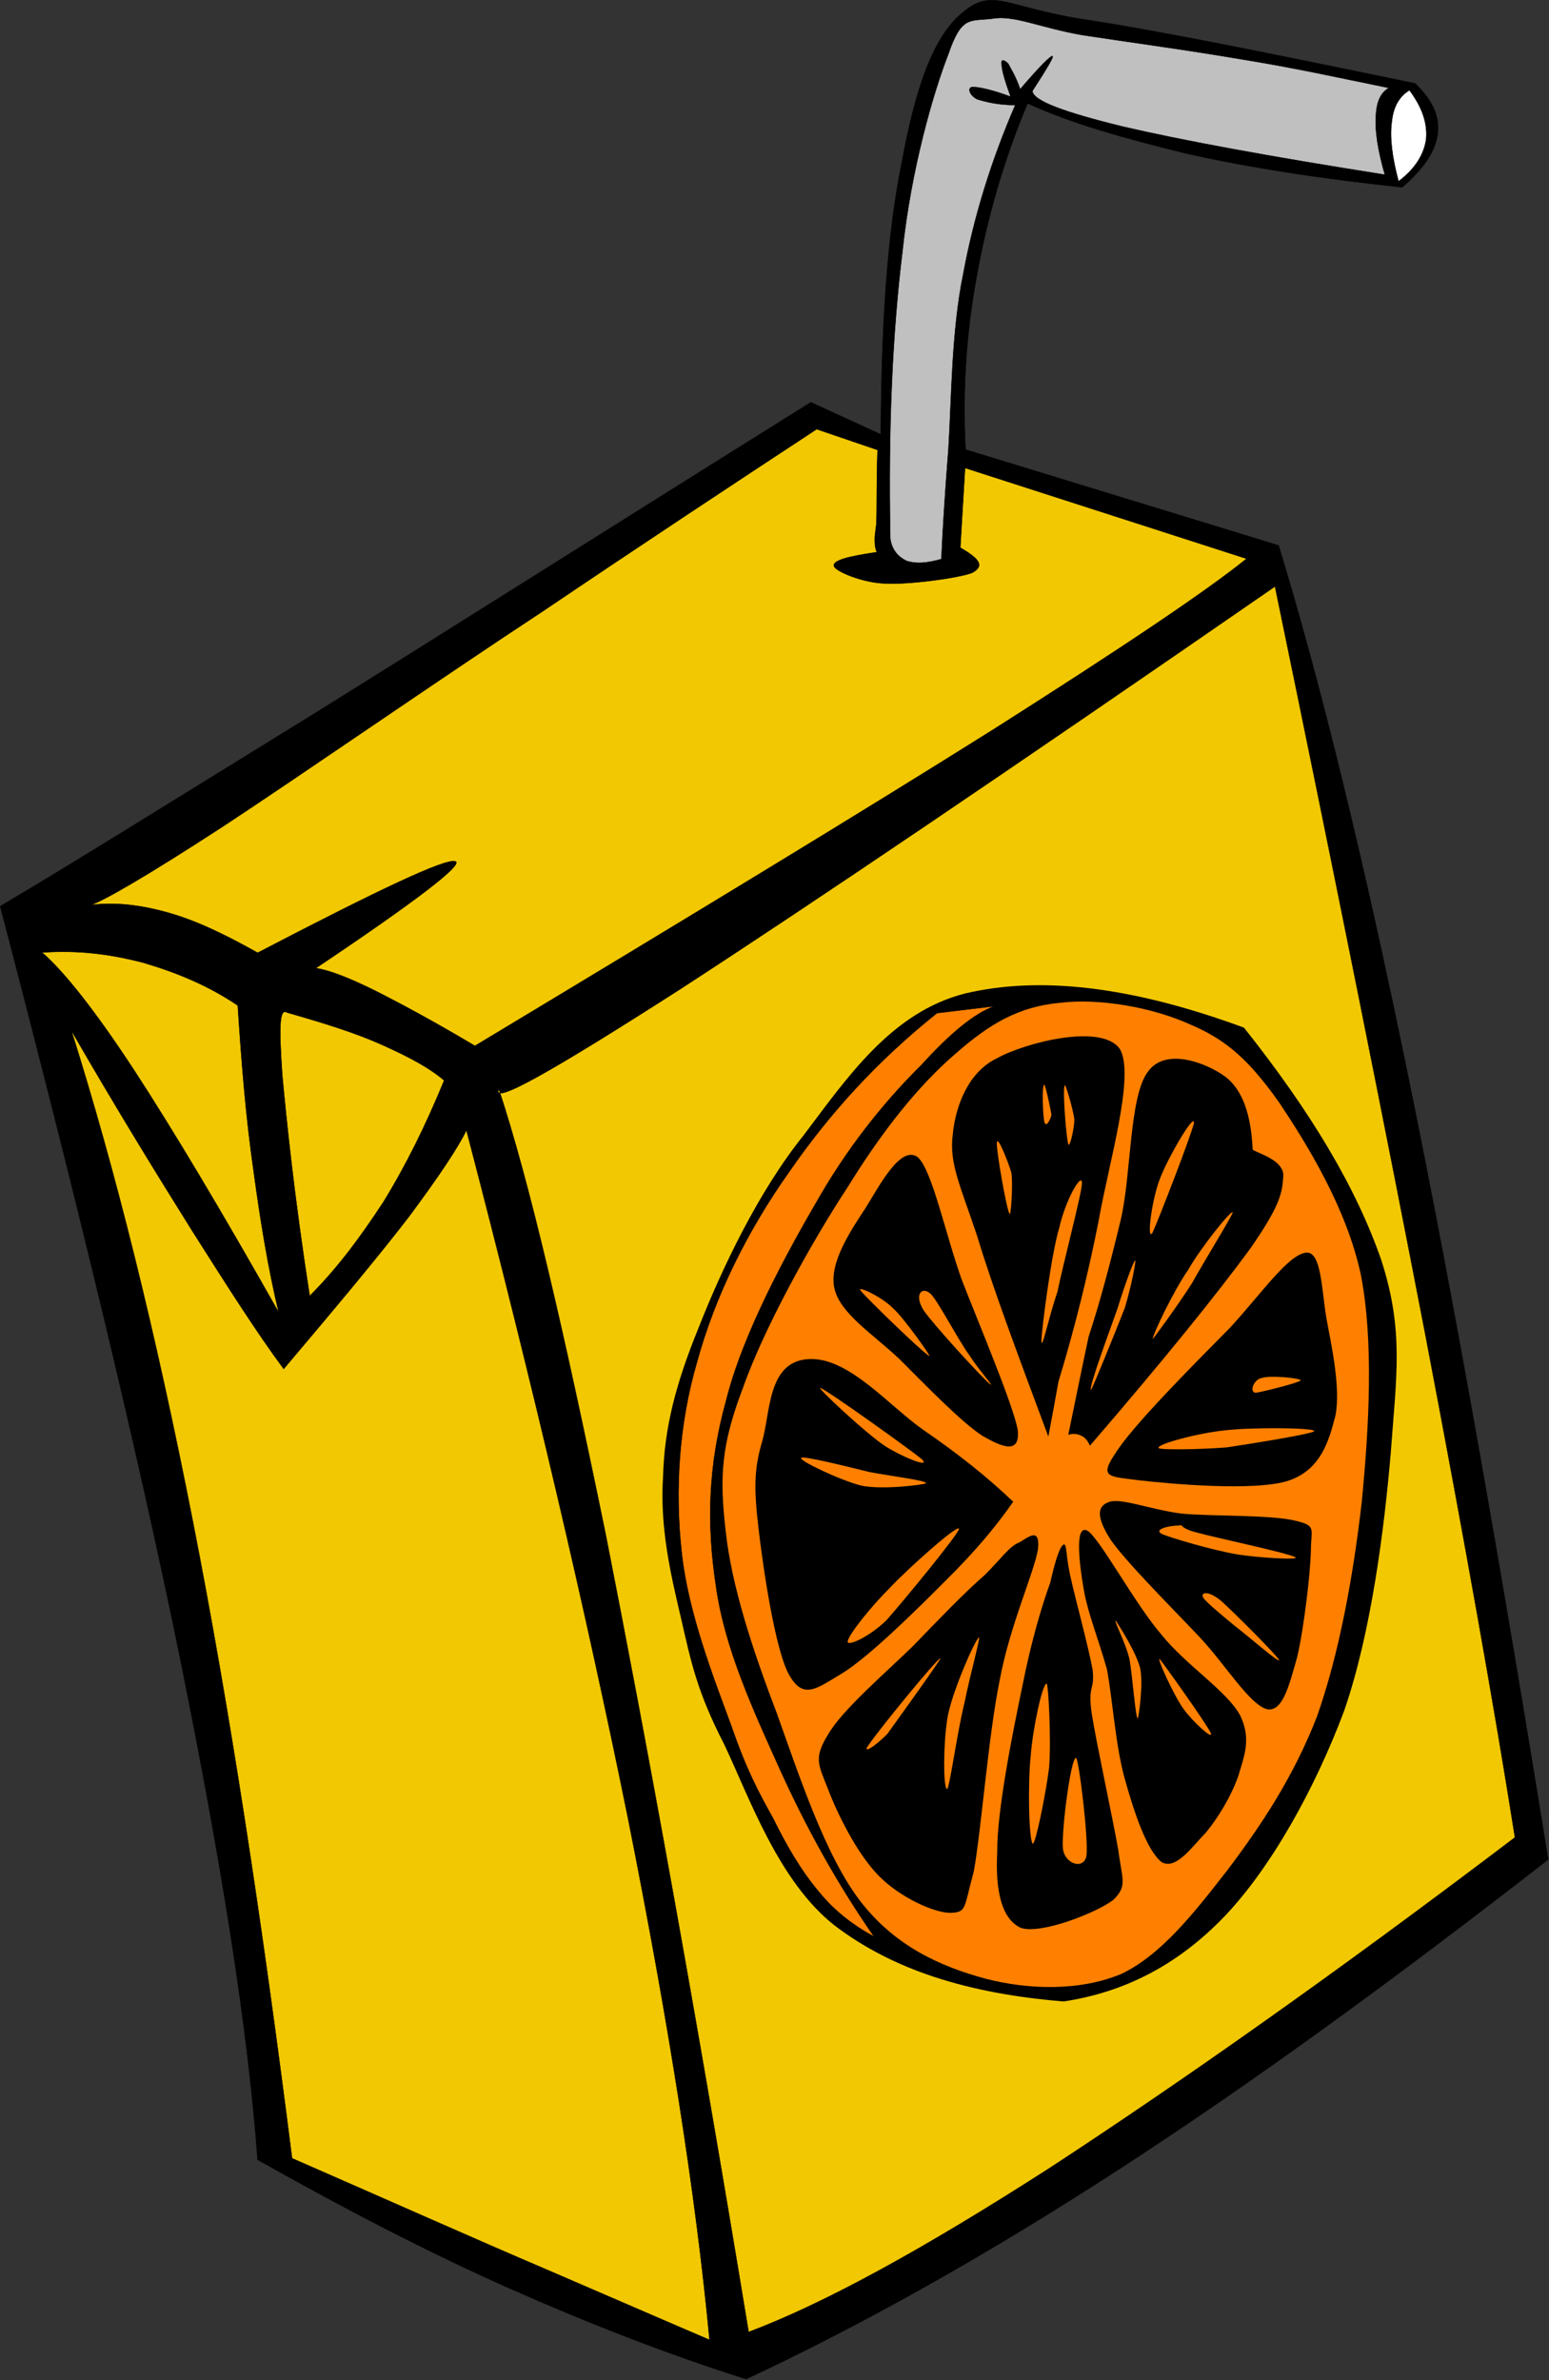 <?xml version="1.0" encoding="UTF-8" standalone="no"?>
<!-- Generator: Adobe Illustrator 10.0, SVG Export Plug-In . SVG Version: 3.0.0 Build 77)  -->

<svg
   xmlns:i="http://ns.adobe.com/AdobeIllustrator/10.0/"
   xmlns:dc="http://purl.org/dc/elements/1.1/"
   xmlns:cc="http://creativecommons.org/ns#"
   xmlns:rdf="http://www.w3.org/1999/02/22-rdf-syntax-ns#"
   xmlns:svg="http://www.w3.org/2000/svg"
   xmlns="http://www.w3.org/2000/svg"
   xmlns:sodipodi="http://sodipodi.sourceforge.net/DTD/sodipodi-0.dtd"
   xmlns:inkscape="http://www.inkscape.org/namespaces/inkscape"
   i:rulerOrigin="0 0"
   i:viewOrigin="238 495"
   space="preserve"
   i:pageBounds="0 792 612 0"
   viewBox="0 0 134.301 206.298"
   enable-background="new 0 0 135.566 198.125"
   overflow="visible"
   id="svg2"
   version="1.1"
   inkscape:version="0.91 r13725"
   sodipodi:docname="juice2.svg"
   width="134.301"
   height="206.298"
   style="overflow:visible">
  <rect x="0" y="0" width="134.301" height="206.298" fill="#333333" stroke="none"/>
  <defs
     id="defs95" />
  <sodipodi:namedview
     pagecolor="#ffffff"
     bordercolor="#666666"
     borderopacity="1"
     objecttolerance="10"
     gridtolerance="10"
     guidetolerance="10"
     inkscape:pageopacity="0"
     inkscape:pageshadow="2"
     inkscape:window-width="1366"
     inkscape:window-height="704"
     id="namedview93"
     showgrid="false"
     fit-margin-top="0"
     fit-margin-left="0"
     fit-margin-right="0"
     fit-margin-bottom="0"
     inkscape:zoom="1.2350486"
     inkscape:cx="129.3375"
     inkscape:cy="71.842797"
     inkscape:window-x="0"
     inkscape:window-y="27"
     inkscape:window-maximized="1"
     inkscape:current-layer="svg2" />
  <g
     id="Layer_1"
     i:layer="yes"
     i:rgbTrio="#4F008000FFFF"
     i:dimmedPercent="50"
     transform="matrix(0.98,-0.197,0.197,0.98,-11.849,19.607)">
    <g
       id="g5"
       style="clip-rule:evenodd;fill-rule:evenodd">
      <path
         d="M 0.487,171.1 C 1.891,159.904 2.503,145.539 2.467,126.892 2.395,108.136 1.531,86.356 0.019,60.148 6.859,57.772 16.399,54.172 29.467,49.348 42.571,44.452 58.231,38.44 77.563,31.168 l 5.4,3.924 c 1.979,-9.576 3.996,-16.992 6.443,-22.788 2.341,-5.868 4.788,-10.188 7.776,-11.7 2.916,-1.584 3.672,0.252 9.9,2.592 6.264,2.268 15.228,6.048 27.323,11.196 1.152,1.692 1.549,3.204 1.044,4.68 -0.504,1.44 -1.764,2.7 -3.924,3.924 -6.768,-2.124 -12.563,-4.248 -17.676,-6.516 -5.076,-2.376 -9.324,-4.536 -12.744,-7.02 -3.023,4.428 -5.399,9.072 -7.271,13.788 -1.908,4.788 -3.168,9.468 -3.925,14.58 l 24.984,13.5 c 1.224,12.456 1.872,28.044 1.944,47.592 0.071,19.548 -0.468,42.084 -1.477,68.724 -15.443,7.704 -29.231,14.04 -42.191,19.152 -12.96,5.111 -24.408,8.747 -34.884,11.304 -6.192,-3.42 -12.276,-7.309 -18.648,-11.809 -6.324,-4.48 -12.66,-9.59 -19.14,-15.18 z"
         i:knockout="Off"
         stroke-miterlimit="10"
         id="path7"
         inkscape:connector-curvature="0"
         style="stroke:#000000;stroke-width:0.036;stroke-miterlimit:10" />
      <path
         d="m 2.791,64.797 c 1.548,2.016 3.492,5.796 5.832,11.628 2.304,5.796 4.968,13.32 8.136,23.004 -0.144,-3.996 0,-7.992 0.288,-12.528 0.252,-4.572 0.792,-9.144 1.476,-14.256 C 16.291,70.377 13.807,68.757 11.215,67.389 8.479,66.057 5.851,65.193 2.791,64.797 Z"
         i:knockout="Off"
         stroke-miterlimit="10"
         id="path9"
         inkscape:connector-curvature="0"
         style="fill:#f2c802;stroke:#000000;stroke-width:0.036;stroke-miterlimit:10" />
      <path
         d="m 22.591,74.085 c 2.988,1.548 5.508,2.916 7.56,4.392 2.016,1.44 3.564,2.7 4.644,4.068 -2.376,3.564 -4.752,6.624 -7.272,9.324 -2.592,2.628 -5.076,4.86 -7.848,6.696 0.396,-8.856 1.008,-15.12 1.44,-19.224 0.54,-4.14 0.9,-5.796 1.476,-5.256 z"
         i:knockout="Off"
         stroke-miterlimit="10"
         id="path11"
         inkscape:connector-curvature="0"
         style="fill:#f2c802;stroke:#000000;stroke-width:0.036;stroke-miterlimit:10" />
      <path
         d="m 7.723,61.593 c 1.188,-0.144 5.184,-1.476 12.528,-4.392 7.344,-2.952 21.096,-8.892 30.852,-12.816 9.576,-3.996 18.36,-7.56 26.496,-10.836 l 4.824,2.808 c -0.685,2.88 -1.044,4.968 -1.368,6.264 -0.396,1.188 -0.36,1.08 -0.432,1.476 -0.072,0.36 -0.072,0.72 0,0.936 -2.664,-0.144 -3.96,-0.036 -3.889,0.468 0,0.396 2.053,1.872 4.068,2.34 1.944,0.504 6.264,0.792 7.56,0.576 1.188,-0.36 0.9,-1.044 -0.575,-2.34 l 1.764,-6.696 22.392,12.528 C 107.947,53.997 99.847,57.345 87.5,62.097 74.972,66.849 58.844,72.681 38,80.133 c -3.024,-2.736 -5.544,-4.824 -7.56,-6.408 -2.052,-1.584 -3.6,-2.556 -4.644,-2.916 9.936,-4.104 14.4,-6.336 13.68,-6.696 -0.792,-0.432 -6.912,1.08 -18.36,4.392 -2.52,-2.16 -4.716,-3.816 -6.984,-4.968 -2.266,-1.152 -4.355,-1.8 -6.406,-1.944 z"
         i:knockout="Off"
         stroke-miterlimit="10"
         id="path13"
         inkscape:connector-curvature="0"
         style="fill:#f2c802;stroke:#000000;stroke-width:0.036;stroke-miterlimit:10" />
      <path
         d="m 133.8,14.865 c -0.973,0.36 -1.656,1.116 -2.053,2.412 -0.432,1.224 -0.575,2.988 -0.432,5.148 1.656,-0.792 2.628,-1.872 3.061,-3.096 0.39,-1.296 0.24,-2.736 -0.58,-4.464 z"
         i:knockout="Off"
         stroke-miterlimit="10"
         id="path15"
         inkscape:connector-curvature="0"
         style="fill:#ffffff;stroke:#000000;stroke-width:0.036;stroke-miterlimit:10" />
      <path
         d="M 132.1,14.325 C 128.176,12.669 124.36,10.977 120.112,9.393 115.829,7.737 110.428,5.865 106.972,4.605 103.516,3.273 101.464,1.689 99.556,1.653 97.612,1.509 97,0.825 95.2,3.921 c -1.943,3.024 -5.147,9.18 -7.271,15.984 -2.232,6.732 -4.212,14.652 -5.94,24.192 -0.071,1.044 0.396,1.728 1.009,2.196 0.72,0.396 1.584,0.54 2.987,0.432 0.54,-2.196 1.368,-5.328 2.484,-9.252 1.08,-4.032 2.268,-9.972 4.248,-14.616 1.872,-4.68 4.355,-9.216 7.308,-13.464 -1.584,-0.324 -2.52,-0.828 -3.096,-1.116 -0.648,-0.468 -0.72,-1.224 -0.216,-1.152 0.468,0.108 1.439,0.468 3.06,1.476 -0.216,-1.44 -0.288,-2.34 -0.216,-2.844 0,-0.576 0.324,-0.396 0.576,0 0.107,0.396 0.432,1.188 0.576,2.376 2.016,-1.584 3.168,-2.34 3.312,-2.268 0.145,0.036 -0.576,0.864 -2.304,2.628 -0.072,0.864 2.34,2.34 7.092,4.572 4.824,2.196 11.844,5.004 21.456,8.568 -0.18,-2.124 -0.108,-3.852 0.216,-5.04 0.28,-1.26 0.82,-2.016 1.61,-2.268 z"
         i:knockout="Off"
         stroke-miterlimit="10"
         id="path17"
         inkscape:connector-curvature="0"
         style="fill:#c0c0c0;stroke:#000000;stroke-width:0.036;stroke-miterlimit:10" />
      <path
         d="m 39.294,84.201 c -0.936,1.296 4.608,-0.504 17.172,-5.4 12.527,-4.968 31.392,-12.852 57.42,-24.048 0.144,25.956 0.144,47.627 0,66.276 -0.18,18.54 -0.504,32.94 -0.972,44.172 -17.929,8.676 -32.832,15.192 -45.145,20.124 -12.42,4.86 -21.636,7.704 -28.476,8.82 1.008,-28.656 1.404,-51.732 1.476,-70.2 -0.076,-18.5 -0.472,-31.423 -1.481,-39.739 z"
         i:knockout="Off"
         stroke-miterlimit="10"
         id="path19"
         inkscape:connector-curvature="0"
         style="fill:#f2c802;stroke:#000000;stroke-width:0.036;stroke-miterlimit:10" />
      <path
         d="m 35.839,87.153 c -1.008,1.332 -3.132,3.456 -6.372,6.372 -3.348,2.916 -7.668,6.372 -13.248,10.8 -1.656,-3.528 -3.312,-7.812 -5.4,-13.248 C 8.767,85.641 6.427,79.305 3.943,71.925 c 1.368,12.672 2.016,26.964 1.944,43.704 -0.072,16.74 -0.936,35.064 -2.448,55.944 7.776,5.437 14.148,9.972 19.656,13.752 5.472,3.78 9.54,6.624 12.744,8.82 1.332,-12.744 1.944,-27.685 1.98,-45.648 -0.036,-18.09 -0.649,-38.04 -1.98,-61.327 z"
         i:knockout="Off"
         stroke-miterlimit="10"
         id="path21"
         inkscape:connector-curvature="0"
         style="fill:#f2c802;stroke:#000000;stroke-width:0.036;stroke-miterlimit:10" />
      <path
         i:knockout="Off"
         d="m 103.7,91.725 c -8.964,-5.508 -16.523,-7.884 -23.111,-7.668 -6.624,0.324 -11.521,5.184 -16.2,9.324 -4.788,3.996 -9.216,9.936 -12.168,14.508 -2.916,4.392 -4.644,7.956 -5.58,12.06 -1.116,4.14 -1.044,8.1 -0.9,12.276 0.108,3.996 0.108,6.588 1.512,11.52 1.224,4.86 2.268,12.636 6.336,17.353 4.14,4.68 10.008,7.991 18.144,10.332 5.292,0.252 10.296,-1.116 15.156,-4.5 4.824,-3.385 9.9,-9.36 13.68,-15.444 3.636,-6.192 6.517,-14.796 8.353,-21.096 1.764,-6.372 3.239,-10.152 2.483,-16.597 -0.9,-6.55 -3.42,-13.71 -7.7,-22.065 z"
         id="path23"
         inkscape:connector-curvature="0" />
      <path
         d="m 54.883,113.9 c 2.7,-4.608 8.316,-11.268 12.42,-15.408 3.96,-4.248 7.812,-7.452 11.412,-9.468 3.492,-2.016 6.228,-2.916 9.72,-2.556 3.42,0.252 7.813,1.944 10.8,4.104 2.844,1.944 4.393,4.104 6.192,8.136 1.62,3.959 3.924,10.08 3.996,16.02 -0.036,5.904 -1.908,13.104 -3.816,19.368 -2.016,6.228 -4.5,12.456 -7.452,17.424 -3.06,4.788 -6.66,8.352 -10.224,11.52 -3.564,3.061 -7.021,6.048 -10.764,7.021 -3.853,0.792 -8.208,-0.216 -11.7,-1.908 -3.6,-1.8 -7.056,-4.248 -9.252,-8.604 -2.268,-4.5 -3.132,-11.987 -3.96,-17.604 -0.972,-5.76 -1.656,-11.556 -1.224,-16.272 0.393,-4.72 1.077,-7.35 3.849,-11.78 z"
         i:knockout="Off"
         id="path25"
         inkscape:connector-curvature="0"
         style="fill:#ff8000" />
      <path
         i:knockout="Off"
         d="m 80.083,123.15 c -1.225,-7.668 -2.196,-13.716 -2.628,-18.288 -0.576,-4.608 -1.152,-6.66 -0.324,-9.072 0.756,-2.448 2.447,-5.04 5.076,-5.688 2.592,-0.828 9.504,-1.224 10.584,1.332 0.863,2.52 -2.988,9.684 -4.752,14.256 -1.872,4.5 -3.925,8.82 -6.156,12.96 -0.576,1.48 -1.189,2.99 -1.8,4.5 z"
         id="path27"
         inkscape:connector-curvature="0" />
      <path
         i:knockout="Off"
         d="m 85.194,115.38 c 1.584,-2.771 3.132,-5.939 4.788,-9.504 1.656,-3.672 2.809,-10.332 4.824,-12.06 1.908,-1.764 5.076,0.252 6.444,1.728 1.26,1.404 1.584,3.636 1.115,6.696 -0.396,-0.468 -0.396,-0.468 0,0 0.252,0.36 2.448,1.368 2.16,2.736 -0.359,1.332 -0.611,2.34 -4.067,5.651 -3.637,3.313 -9.072,7.849 -16.992,14.004 -0.108,-0.468 -0.288,-0.792 -0.54,-0.972 -0.324,-0.252 -0.648,-0.36 -1.116,-0.324 1.125,-2.64 2.241,-5.3 3.392,-7.96 z"
         id="path29"
         inkscape:connector-curvature="0" />
      <path
         i:knockout="Off"
         d="m 85.446,125.78 c 1.765,-1.979 8.532,-6.479 11.952,-8.784 3.313,-2.412 6.229,-5.256 7.776,-5.076 1.296,0.181 0.647,3.42 0.576,5.977 -0.036,2.34 0.036,6.156 -0.9,8.388 -1.008,2.088 -2.196,4.356 -5.112,4.716 -3.06,0.36 -10.26,-1.8 -12.708,-2.592 -2.447,-0.84 -3.347,-0.88 -1.584,-2.64 z"
         id="path31"
         inkscape:connector-curvature="0" />
      <path
         i:knockout="Off"
         d="m 84.15,129.74 c 1.08,-0.144 3.24,1.296 5.94,2.232 2.664,0.792 7.775,1.655 9.647,2.592 1.62,0.756 1.116,0.899 0.721,2.771 -0.433,1.944 -1.944,6.553 -2.988,8.82 -1.116,2.16 -2.124,4.392 -3.42,3.924 -1.44,-0.684 -2.772,-4.464 -4.536,-7.308 -1.872,-2.988 -4.896,-7.524 -5.868,-9.72 -0.866,-2.18 -0.649,-3.19 0.502,-3.3 z"
         id="path33"
         inkscape:connector-curvature="0" />
      <path
         i:knockout="Off"
         d="m 81.774,131.79 c 0.937,0.828 2.772,6.984 4.536,10.116 1.584,3.061 4.608,5.904 5.328,8.244 0.54,2.196 -0.324,3.42 -1.188,5.076 -0.936,1.584 -2.411,3.204 -3.743,4.284 -1.477,1.008 -3.168,2.664 -4.248,1.764 -1.08,-1.224 -1.513,-4.788 -1.729,-7.776 -0.216,-2.952 0.324,-6.84 0.36,-9.576 -0.216,-2.771 -0.648,-5.039 -0.612,-6.947 0.037,-2.11 0.289,-5.96 1.296,-5.17 z"
         id="path35"
         inkscape:connector-curvature="0" />
      <path
         i:knockout="Off"
         d="m 77.599,122 c 0,-2.304 -1.476,-9.54 -2.196,-13.644 -0.611,-4.176 -0.647,-9.9 -1.655,-11.196 -1.225,-1.332 -3.673,1.692 -5.256,3.384 -1.584,1.62 -4.14,4.068 -4.068,6.372 0.072,2.232 2.484,4.5 4.32,7.093 1.656,2.483 4.284,6.588 5.796,7.991 1.439,1.26 2.879,2.23 3.059,0 z"
         id="path37"
         inkscape:connector-curvature="0" />
      <path
         i:knockout="Off"
         d="m 75.979,128.08 c -1.764,-2.52 -3.852,-5.004 -6.408,-7.632 -2.52,-2.628 -5.147,-7.56 -8.604,-7.992 -3.492,-0.468 -4.104,3.925 -5.292,6.192 -1.188,2.267 -1.512,3.852 -1.8,7.271 -0.288,3.456 -0.684,10.765 0.108,13.104 0.792,2.304 2.016,1.62 4.536,0.72 2.556,-0.936 7.488,-4.176 10.44,-6.155 2.951,-1.93 5.22,-3.77 7.02,-5.5 z"
         id="path39"
         inkscape:connector-curvature="0" />
      <path
         i:knockout="Off"
         d="m 72.271,133.85 c -1.908,1.079 -4.608,2.951 -7.272,4.788 -2.772,1.8 -7.164,4.247 -8.748,6.084 -1.62,1.728 -1.332,2.376 -0.936,4.571 0.36,2.232 1.368,6.084 2.88,8.353 1.404,2.124 3.996,4.031 5.436,4.319 1.404,0.217 1.188,-0.144 2.7,-3.168 1.296,-3.275 3.564,-11.304 5.436,-15.731 1.8,-4.5 4.788,-8.604 5.508,-10.513 0.612,-1.979 -0.72,-1.115 -1.512,-0.899 -0.901,0.18 -1.693,1.01 -3.492,2.2 z"
         id="path41"
         inkscape:connector-curvature="0" />
      <path
         i:knockout="Off"
         d="m 77.742,135.61 c -1.079,1.764 -2.592,4.608 -4.104,8.244 -1.584,3.708 -4.32,10.188 -5.004,13.752 -0.864,3.384 -0.72,5.796 0.72,6.84 1.548,0.9 6.588,0.036 8.316,-0.792 1.476,-0.936 1.116,-1.548 1.296,-4.212 0.072,-2.772 -0.036,-9.36 0.072,-11.988 0.144,-2.592 0.647,-1.836 0.827,-3.708 0.036,-2.088 -0.252,-6.228 -0.288,-8.1 -0.071,-2.017 0.253,-2.988 0,-3.061 -0.322,0 -0.934,1.01 -1.835,3.03 z"
         id="path43"
         inkscape:connector-curvature="0" />
      <path
         d="m 75.727,144.14 c -0.288,-0.288 -1.979,3.6 -2.592,5.832 -0.72,2.231 -1.62,7.199 -1.332,7.523 0.216,0.108 1.944,-3.96 2.7,-6.228 0.647,-2.3 1.332,-6.94 1.224,-7.12 z"
         i:knockout="Off"
         id="path45"
         inkscape:connector-curvature="0"
         style="fill:#ff8000" />
      <path
         d="m 76.95,150.94 c 0.217,0.216 -0.323,7.164 -0.792,8.496 -0.468,1.188 -2.016,0.324 -1.871,-1.044 0.18,-1.55 2.232,-7.6 2.663,-7.46 z"
         i:knockout="Off"
         id="path47"
         inkscape:connector-curvature="0"
         style="fill:#ff8000" />
      <path
         d="m 82.675,139.96 c -0.216,-0.18 0.468,2.017 0.504,3.528 -0.036,1.477 -0.468,4.86 -0.324,5.148 0.072,0.071 1.08,-2.772 1.08,-4.212 -0.073,-1.55 -1.188,-4.28 -1.26,-4.47 z"
         i:knockout="Off"
         id="path49"
         inkscape:connector-curvature="0"
         style="fill:#ff8000" />
      <path
         d="m 85.771,144 c 0.252,0.468 2.844,6.229 3.061,7.128 0.107,0.721 -1.404,-1.368 -1.908,-2.52 -0.577,-1.23 -1.478,-5.08 -1.153,-4.61 z"
         i:knockout="Off"
         id="path51"
         inkscape:connector-curvature="0"
         style="fill:#ff8000" />
      <path
         d="m 89.658,132.94 c 0.469,-0.036 -0.107,0.18 1.477,0.936 1.584,0.792 7.271,3.24 7.884,3.744 0.432,0.36 -3.168,-0.576 -4.968,-1.26 -1.944,-0.756 -5.185,-2.448 -5.977,-2.988 -0.72,-0.6 0.973,-0.57 1.584,-0.43 z"
         i:knockout="Off"
         id="path53"
         inkscape:connector-curvature="0"
         style="fill:#ff8000" />
      <path
         d="m 90.486,139.42 c 0.072,0.396 1.225,1.765 2.196,2.988 0.936,1.044 3.204,4.032 3.204,3.672 -0.145,-0.504 -3.061,-4.859 -3.888,-5.976 -0.972,-1.21 -1.619,-1.07 -1.512,-0.68 z"
         i:knockout="Off"
         id="path55"
         inkscape:connector-curvature="0"
         style="fill:#ff8000" />
      <path
         d="m 89.263,126 c -0.036,0.181 3.42,0.828 5.796,1.116 2.232,0.108 7.632,0.324 7.74,0.108 -0.072,-0.324 -5.328,-1.404 -7.561,-1.584 -2.268,-0.23 -6.012,-0.01 -5.976,0.35 z"
         i:knockout="Off"
         id="path57"
         inkscape:connector-curvature="0"
         style="fill:#ff8000" />
      <path
         d="m 98.479,122.97 c 0.576,0.036 3.816,-0.108 4.032,-0.288 -0.036,-0.216 -2.556,-0.973 -3.24,-0.864 -0.719,-0.07 -1.404,1.01 -0.791,1.15 z"
         i:knockout="Off"
         id="path59"
         inkscape:connector-curvature="0"
         style="fill:#ff8000" />
      <path
         d="m 99.595,107.24 c -0.072,0.252 -3.204,3.6 -4.68,5.328 -1.549,1.62 -4.32,4.14 -4.284,4.068 0.036,-0.324 2.556,-3.708 4.212,-5.292 1.439,-1.66 4.643,-4.33 4.752,-4.11 z"
         i:knockout="Off"
         id="path61"
         inkscape:connector-curvature="0"
         style="fill:#ff8000" />
      <path
         d="m 97.831,98.961 c -0.324,0.828 -4.824,7.884 -5.437,8.676 -0.647,0.54 0.648,-3.133 1.656,-4.608 0.9,-1.44 3.961,-4.933 3.781,-4.069 z"
         i:knockout="Off"
         id="path63"
         inkscape:connector-curvature="0"
         style="fill:#ff8000" />
      <path
         d="m 90.486,109.65 c -0.144,0 -1.332,1.944 -2.304,3.744 -1.044,1.764 -3.888,6.336 -3.672,6.516 0.107,-0.036 3.204,-4.716 4.284,-6.408 0.973,-1.83 1.765,-3.81 1.692,-3.85 z"
         i:knockout="Off"
         id="path65"
         inkscape:connector-curvature="0"
         style="fill:#ff8000" />
      <path
         d="m 87.282,102.16 c -0.216,0.937 -3.023,6.624 -3.96,8.856 -1.188,2.016 -2.34,4.788 -2.195,3.888 0.216,-0.972 2.34,-7.271 3.456,-9.324 0.972,-2.2 2.844,-4.36 2.699,-3.43 z"
         i:knockout="Off"
         id="path67"
         inkscape:connector-curvature="0"
         style="fill:#ff8000" />
      <path
         d="m 80.73,97.27 c -0.18,0.54 -0.324,5.724 -0.144,6.264 0.036,0.432 0.828,-2.484 0.863,-3.456 -0.106,-1.073 -0.539,-3.449 -0.719,-2.8 z"
         i:knockout="Off"
         id="path69"
         inkscape:connector-curvature="0"
         style="fill:#ff8000" />
      <path
         d="m 85.734,93.165 c -0.216,0.072 -0.647,2.664 -0.611,3.204 0.071,0.468 0.504,-0.072 0.72,-0.504 0.036,-0.612 0,-2.808 -0.109,-2.7 z"
         i:knockout="Off"
         id="path71"
         inkscape:connector-curvature="0"
         style="fill:#ff8000" />
      <path
         d="m 87.463,93.597 c -0.252,0.324 -0.756,4.464 -0.685,5.04 0.036,0.36 0.721,-1.08 0.937,-1.98 0.072,-0.864 -0.145,-3.456 -0.252,-3.06 z"
         i:knockout="Off"
         id="path73"
         inkscape:connector-curvature="0"
         style="fill:#ff8000" />
      <path
         d="m 74.755,114.87 c -0.685,-1.439 -1.765,-5.256 -2.269,-5.903 -0.611,-0.792 -1.439,-0.145 -0.828,1.367 0.612,1.404 3.673,6.48 4.32,7.309 0.504,0.61 -0.683,-1.34 -1.223,-2.78 z"
         i:knockout="Off"
         id="path75"
         inkscape:connector-curvature="0"
         style="fill:#ff8000" />
      <path
         d="m 66.655,107.6 c 0.396,0.756 4.176,6.264 4.68,6.66 0.252,0.323 -1.477,-3.637 -2.269,-4.681 -0.827,-1.26 -2.879,-2.7 -2.411,-1.98 z"
         i:knockout="Off"
         id="path77"
         inkscape:connector-curvature="0"
         style="fill:#ff8000" />
      <path
         d="m 61.542,115.12 c 0.576,0.36 6.48,6.66 7.417,7.813 0.575,0.899 -1.548,-0.468 -2.88,-1.729 -1.369,-1.32 -5.004,-6.4 -4.537,-6.08 z"
         i:knockout="Off"
         id="path79"
         inkscape:connector-curvature="0"
         style="fill:#ff8000" />
      <path
         d="m 68.887,125.02 c 0.107,-0.216 -2.916,-1.224 -4.608,-1.908 -1.764,-0.828 -5.472,-2.592 -5.58,-2.376 -0.252,0.18 2.916,2.556 4.644,3.384 1.728,0.74 5.292,0.99 5.544,0.91 z"
         i:knockout="Off"
         id="path81"
         inkscape:connector-curvature="0"
         style="fill:#ff8000" />
      <path
         d="m 70.902,129.49 c -0.288,0.54 -5.832,5.076 -7.74,6.516 -1.944,1.225 -3.852,1.549 -3.636,1.116 0.18,-0.54 2.52,-2.52 4.536,-3.852 1.836,-1.31 6.985,-4.33 6.84,-3.79 z"
         i:knockout="Off"
         id="path83"
         inkscape:connector-curvature="0"
         style="fill:#ff8000" />
      <path
         d="m 67.123,140.15 c -0.36,0 -6.516,5.076 -7.488,6.048 -1.008,0.864 0.396,0.36 1.692,-0.54 1.259,-1.16 6.012,-5.59 5.796,-5.51 z"
         i:knockout="Off"
         id="path85"
         inkscape:connector-curvature="0"
         style="fill:#ff8000" />
      <path
         d="m 70.759,139.03 c -0.36,0.108 -3.024,3.888 -3.96,6.048 -0.828,2.017 -1.728,6.336 -1.332,6.3 0.288,-0.252 1.908,-4.896 2.916,-6.983 0.935,-2.24 2.519,-5.37 2.376,-5.37 z"
         i:knockout="Off"
         id="path87"
         inkscape:connector-curvature="0"
         style="fill:#ff8000" />
      <path
         d="m 82.891,85.641 -5.04,-0.396 c -5.94,3.06 -10.908,6.732 -15.336,11.016 -4.572,4.32 -8.388,9.288 -11.016,14.508 -2.628,5.004 -4.104,10.584 -4.572,15.912 -0.504,5.328 0.612,11.483 1.26,15.695 0.54,3.96 1.152,5.977 1.98,8.568 0.684,2.592 1.512,4.968 2.628,6.984 1.008,1.943 2.448,3.527 3.924,4.752 -2.268,-5.257 -3.888,-10.404 -5.148,-15.841 -1.26,-5.508 -2.628,-11.231 -2.304,-16.632 0.252,-5.436 1.368,-10.368 4.032,-15.624 2.592,-5.472 7.74,-11.592 11.556,-15.875 3.744,-4.212 7.668,-7.272 10.8,-9.324 2.988,-2.202 5.4,-3.498 7.236,-3.75 z"
         i:knockout="Off"
         stroke-miterlimit="10"
         id="path89"
         inkscape:connector-curvature="0"
         style="fill:#ff8000;stroke:#000000;stroke-width:0.036;stroke-miterlimit:10" />
    </g>
  </g>
</svg>
